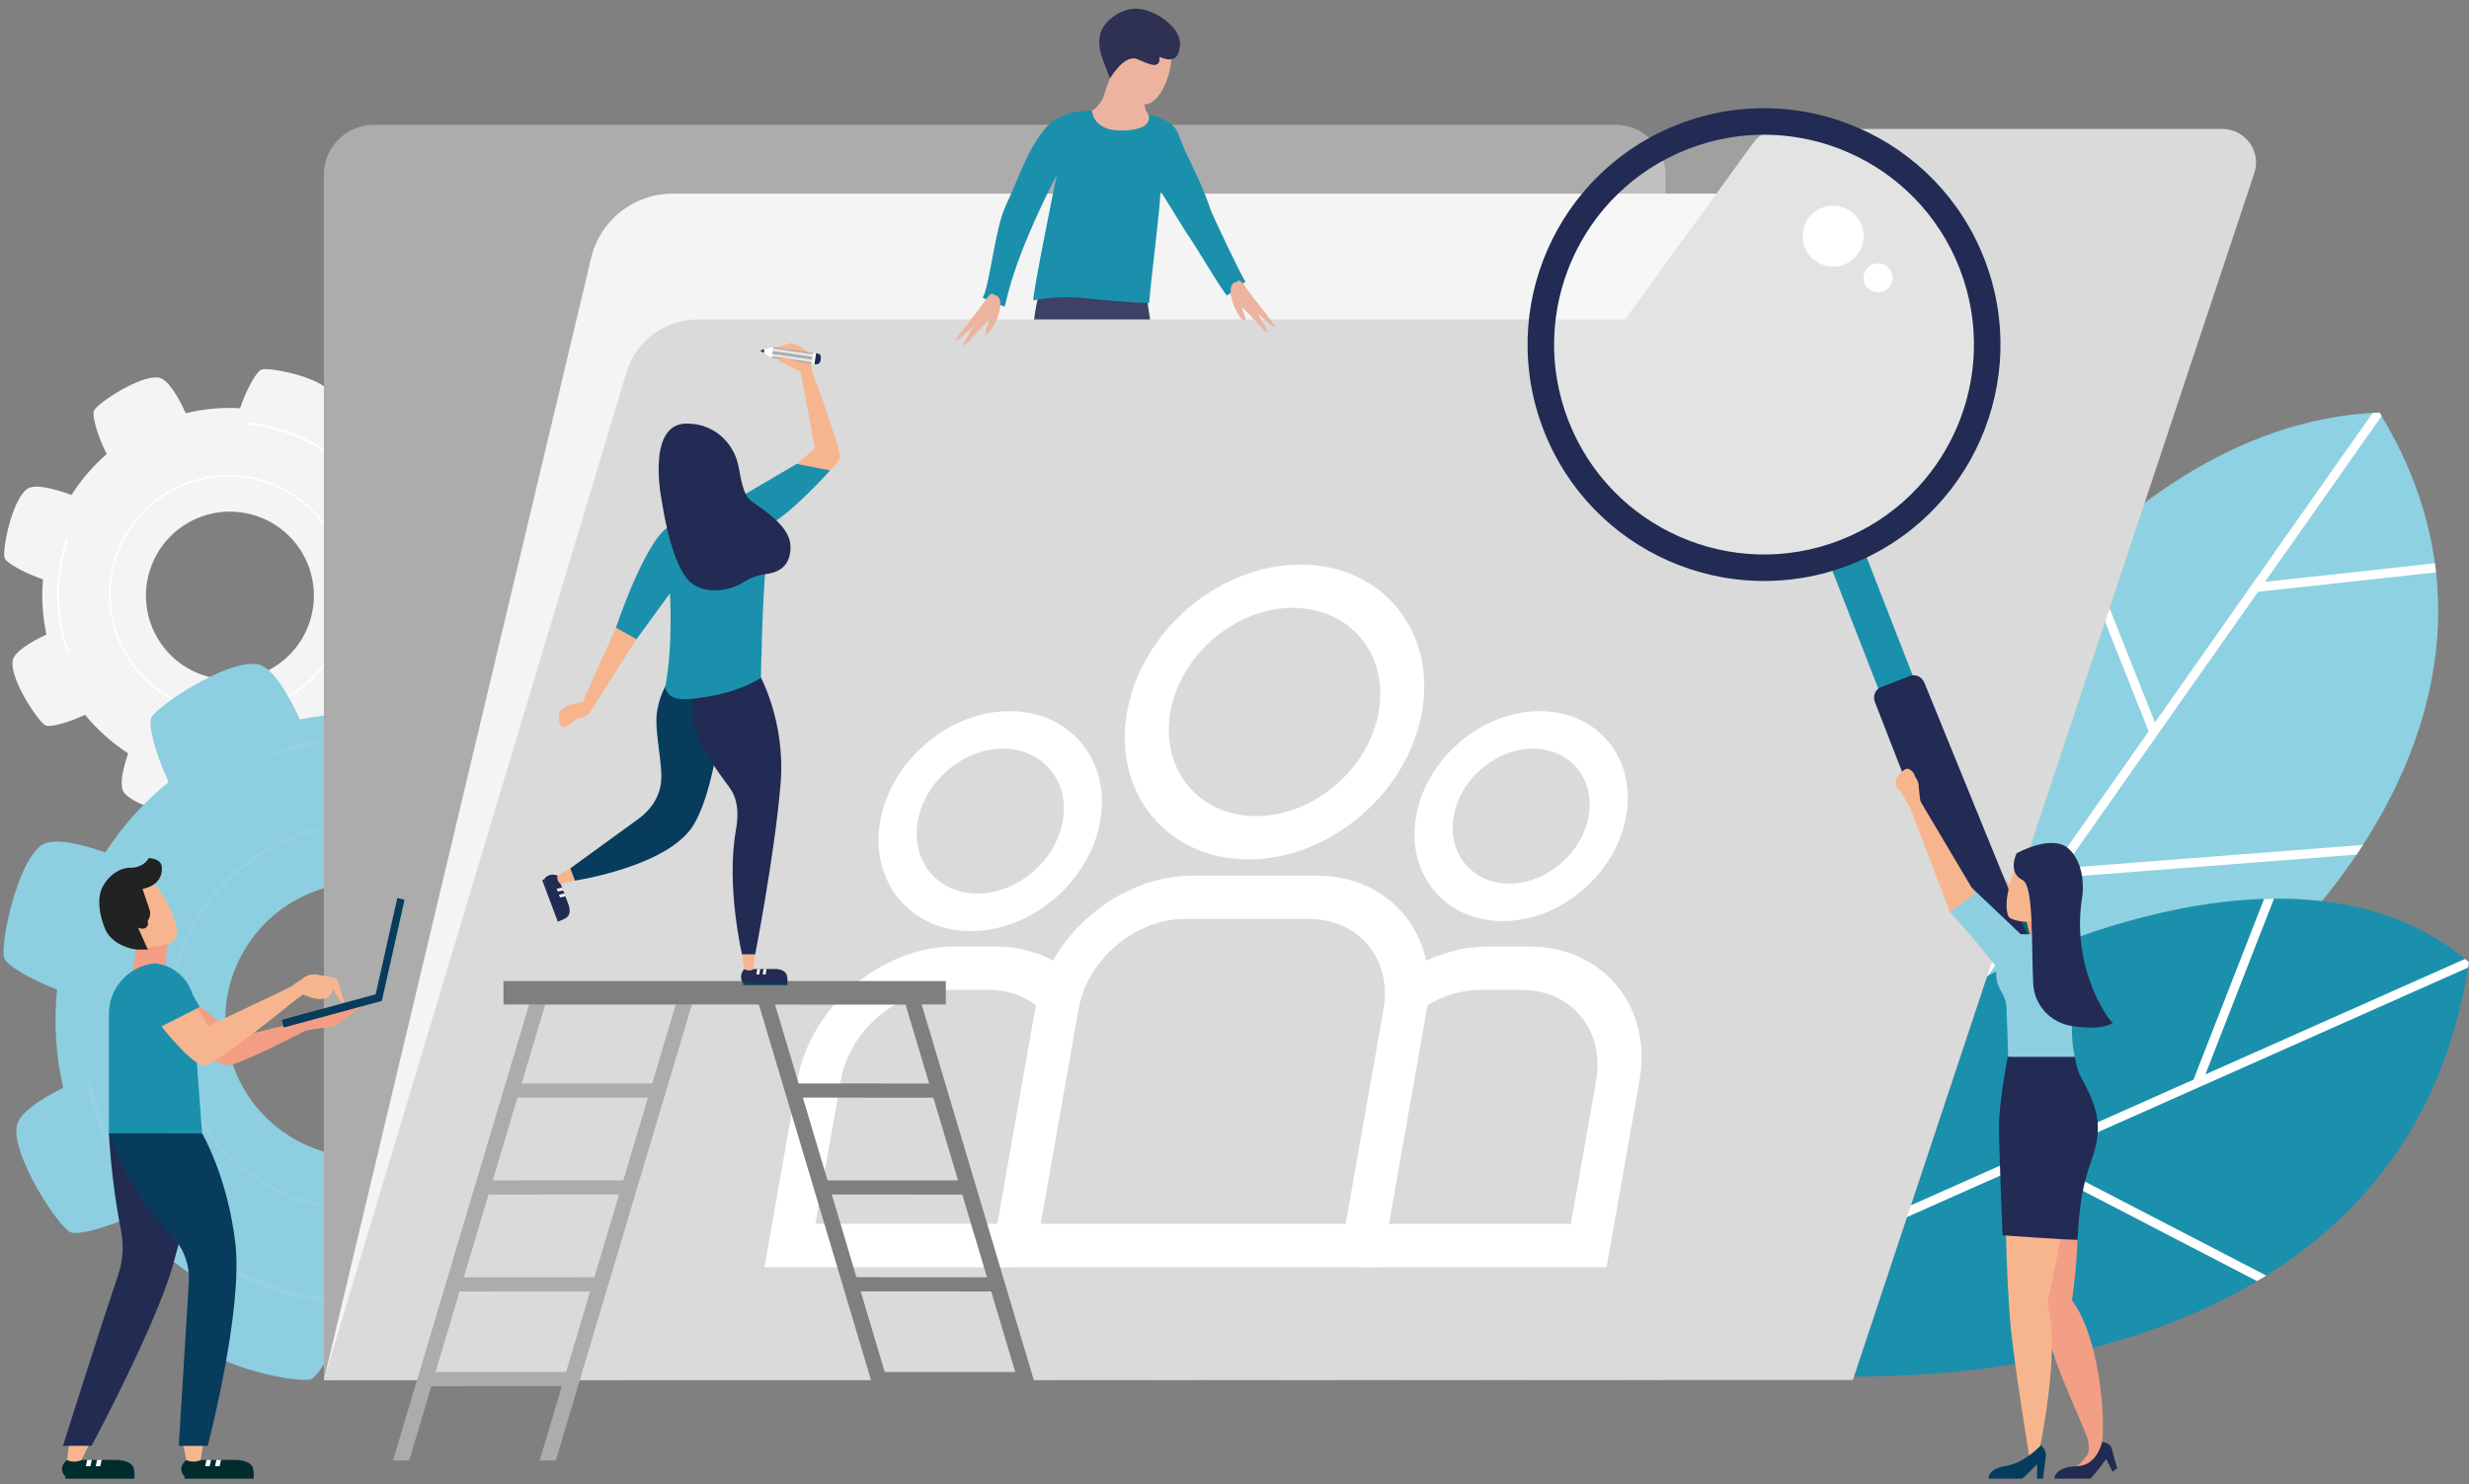 <svg width="158" height="95" viewBox="0 0 158 95" fill="none" xmlns="http://www.w3.org/2000/svg">
<rect x="0" y="0" width="158" height="95" fill="#808080" stroke="none"/>
<path d="M16.731 23.658C16.429 23.767 15.807 24.828 15.362 26.128C14.178 26.064 13.011 26.178 11.888 26.449C11.386 25.358 10.738 24.261 10.152 24.17C8.96 23.99 6.232 25.817 6.015 26.282C5.875 26.578 6.202 27.806 6.827 29.064C5.964 29.815 5.202 30.693 4.573 31.685C3.444 31.267 2.206 30.948 1.728 31.302C0.757 32.019 0.124 35.24 0.294 35.718C0.402 36.021 1.46 36.636 2.753 37.086C2.645 38.284 2.725 39.475 2.97 40.617C1.92 41.112 0.894 41.733 0.81 42.299C0.63 43.491 2.457 46.219 2.922 46.436C3.196 46.566 4.279 46.292 5.441 45.753C6.219 46.702 7.146 47.537 8.203 48.222C7.849 49.25 7.621 50.297 7.937 50.73C8.654 51.7 11.875 52.334 12.353 52.163C12.624 52.066 13.15 51.203 13.58 50.088C14.886 50.214 16.182 50.125 17.424 49.835C17.887 50.753 18.434 51.572 18.937 51.648C20.129 51.828 22.857 50.001 23.074 49.536C23.193 49.283 22.97 48.337 22.507 47.279C23.489 46.446 24.341 45.449 25.02 44.311C25.994 44.632 26.955 44.82 27.363 44.521C28.334 43.803 28.967 40.586 28.797 40.105C28.699 39.834 27.833 39.306 26.713 38.876C26.796 37.588 26.662 36.313 26.345 35.1C27.315 34.623 28.203 34.05 28.282 33.522C28.463 32.33 26.636 29.602 26.171 29.385C25.893 29.255 24.803 29.532 23.633 30.078C22.831 29.187 21.889 28.41 20.824 27.785C21.21 26.698 21.488 25.554 21.149 25.098C20.432 24.117 17.214 23.482 16.731 23.658ZM19.825 39.782C18.911 42.605 15.881 44.151 13.056 43.235C10.233 42.32 8.687 39.291 9.603 36.465C10.518 33.643 13.547 32.097 16.372 33.013C19.198 33.929 20.739 36.96 19.825 39.782Z" fill="#F4F4F4"/>
<path d="M21.887 40.404C20.587 44.415 16.265 46.618 12.257 45.318C8.246 44.019 6.043 39.696 7.343 35.688C8.643 31.677 12.965 29.475 16.973 30.774C20.984 32.077 23.19 36.396 21.887 40.404ZM7.445 35.721C6.164 39.675 8.337 43.934 12.29 45.214C16.244 46.495 20.503 44.323 21.783 40.369C23.064 36.416 20.891 32.157 16.938 30.877C12.988 29.597 8.73 31.768 7.445 35.721Z" fill="white"/>
<path d="M15.858 27.042C15.837 27.089 15.815 27.133 15.79 27.18C16.571 27.252 17.355 27.411 18.13 27.661C23.881 29.524 27.041 35.72 25.174 41.47C23.954 45.235 20.877 47.889 17.282 48.749C17.275 48.799 17.27 48.85 17.26 48.898C20.924 48.041 24.063 45.344 25.308 41.512C27.196 35.688 23.997 29.413 18.173 27.525C17.409 27.277 16.63 27.122 15.858 27.042Z" fill="white"/>
<path d="M4.441 41.793C3.644 39.584 3.547 37.11 4.325 34.709C4.34 34.663 4.358 34.618 4.375 34.569C4.324 34.572 4.274 34.569 4.223 34.569C4.213 34.599 4.201 34.63 4.19 34.663C3.406 37.085 3.5 39.58 4.297 41.811C4.347 41.804 4.391 41.798 4.441 41.793Z" fill="white"/>
<path d="M46.843 68.672C46.667 68.177 44.933 67.155 42.813 66.416C42.925 64.483 42.749 62.57 42.309 60.733C44.094 59.917 45.894 58.87 46.042 57.908C46.345 55.958 43.372 51.49 42.618 51.13C42.135 50.9 40.124 51.428 38.063 52.44C36.841 51.023 35.409 49.771 33.793 48.737C34.481 46.894 35.017 44.872 34.442 44.085C33.276 42.492 28.015 41.434 27.227 41.714C26.735 41.889 25.718 43.612 24.979 45.723C23.019 45.543 21.073 45.662 19.2 46.056C18.398 44.334 17.391 42.658 16.463 42.514C14.514 42.211 10.046 45.184 9.686 45.938C9.471 46.388 9.912 48.157 10.789 50.06C9.233 51.325 7.86 52.835 6.738 54.561C5.058 53.977 3.35 53.595 2.64 54.113C1.048 55.279 -0.01 60.538 0.269 61.327C0.426 61.772 1.835 62.636 3.652 63.344C3.439 65.479 3.578 67.599 4.041 69.629C2.536 70.38 1.195 71.268 1.068 72.089C0.765 74.039 3.738 78.507 4.494 78.867C4.909 79.065 6.453 78.703 8.19 77.953C9.545 79.563 11.171 80.962 13.026 82.083C12.495 83.674 12.179 85.241 12.669 85.912C13.834 87.505 19.094 88.563 19.883 88.283C20.328 88.126 21.197 86.711 21.905 84.887C24.01 85.028 26.092 84.819 28.082 84.305C28.855 85.892 29.785 87.351 30.645 87.485C32.595 87.787 37.062 84.813 37.423 84.059C37.638 83.607 37.191 81.822 36.307 79.907C37.767 78.601 39.043 77.065 40.075 75.33C41.846 75.972 43.719 76.431 44.468 75.882C46.064 74.72 47.122 69.459 46.843 68.672ZM20.458 73.629C15.85 72.114 13.342 67.15 14.856 62.542C16.371 57.934 21.334 55.426 25.943 56.939C30.551 58.453 33.059 63.417 31.546 68.025C30.03 72.633 25.066 75.142 20.458 73.629Z" fill="#8DCFE1"/>
<g opacity="0.25">
<path opacity="0.25" d="M19.425 76.995C12.875 74.844 9.301 67.766 11.452 61.218C13.603 54.668 20.681 51.094 27.229 53.245C33.777 55.396 37.353 62.474 35.202 69.022C33.051 75.572 25.974 79.148 19.425 76.995ZM27.175 53.413C20.72 51.292 13.742 54.817 11.62 61.274C9.499 67.729 13.024 74.707 19.481 76.828C25.936 78.95 32.914 75.424 35.035 68.968C37.155 62.513 33.63 55.535 27.175 53.413Z" fill="white"/>
</g>
<g opacity="0.25">
<path opacity="0.25" d="M41.31 67.225C41.236 67.19 41.16 67.155 41.087 67.117C40.961 68.392 40.698 69.674 40.282 70.939C37.196 80.327 27.049 85.454 17.661 82.371C11.515 80.352 7.194 75.302 5.809 69.422H5.807C5.724 69.414 5.643 69.403 5.562 69.389C6.941 75.381 11.329 80.535 17.588 82.592C27.097 85.717 37.377 80.522 40.503 71.013C40.913 69.755 41.178 68.486 41.31 67.225Z" fill="white"/>
<path opacity="0.25" d="M17.269 48.463C20.883 47.177 24.933 47.028 28.851 48.318C28.927 48.344 29.002 48.372 29.078 48.398C29.074 48.316 29.076 48.235 29.078 48.152C29.026 48.136 28.975 48.114 28.924 48.098C24.971 46.798 20.887 46.942 17.237 48.23C17.249 48.306 17.259 48.384 17.269 48.463Z" fill="white"/>
</g>
<path d="M121.869 50.933C121.869 50.933 133.603 27.115 152.274 26.406C163.981 45.584 144.576 61.892 144.576 61.892L122.424 68.859L121.869 50.933Z" fill="#8ED1E3"/>
<path d="M133.555 35.301L137.902 46.244L151.833 26.432C151.98 26.424 152.125 26.412 152.274 26.407C152.32 26.483 152.362 26.558 152.406 26.634L144.946 37.244L155.819 36.054C155.834 36.156 155.844 36.259 155.857 36.361L155.887 36.634L144.498 37.881L132.064 55.565L151.214 54.083C151.08 54.291 150.945 54.498 150.809 54.702L131.629 56.185L122.799 68.741L122.426 68.859L122.408 68.281L137.502 46.816L133.099 35.736C133.249 35.591 133.401 35.445 133.555 35.301Z" fill="white"/>
<path d="M127.166 62.481C127.166 62.481 146.664 51.944 158 61.588C153.45 91.64 114.901 87.974 114.901 87.974L127.166 62.481Z" fill="#1B90AC"/>
<path d="M158 61.588C157.982 61.704 157.964 61.818 157.944 61.932L130.519 74.13L145.025 81.648C144.832 81.769 144.637 81.888 144.44 82.004L129.835 74.434L119.124 79.198L119.516 78.382L140.371 69.106L144.888 57.536C145.098 57.529 145.31 57.524 145.521 57.522L141.131 68.769L157.747 61.38C157.83 61.451 157.916 61.517 158 61.588Z" fill="white"/>
<path d="M20.726 88.242V11.191C20.726 9.421 22.16 7.988 23.929 7.988H103.386C105.155 7.988 106.589 9.421 106.589 11.191V88.331L20.726 88.242Z" fill="#ACACAC"/>
<path d="M20.726 88.331L37.831 16.505C38.405 14.096 40.558 12.396 43.035 12.396H132.578C136.197 12.396 138.772 15.915 137.676 19.364L115.777 88.287L20.726 88.331Z" fill="#F4F4F4"/>
<path d="M75.839 37.883C75.886 38.625 77.108 38.934 77.488 39.51C77.094 39.665 75.715 39.596 75.333 39.341C74.804 38.989 75.2 38.104 74.588 37.596L75.839 37.883Z" fill="#5C75C3"/>
<path d="M67.036 37.653C66.997 38.226 67.202 38.79 67.167 39.384C66.259 39.505 65.495 39.676 64.561 39.629C64.779 39.088 65.259 38.985 65.758 38.661C66.563 38.14 66.18 37.778 66.469 37.031L67.036 37.653Z" fill="#5C75C3"/>
<path d="M73.138 17.439L76.296 38.053L74.449 38.069L70.363 23.352L67.473 38.398L66.029 38.299C66.029 38.299 65.919 28.939 65.973 26.03C66.029 23.124 65.862 19.083 67.139 17.358C67.137 17.356 71.365 18.408 73.138 17.439Z" fill="#3D4166"/>
<path d="M68.891 7.432C69.002 7.404 69.135 7.376 69.292 7.333C69.948 7.151 70.272 6.857 70.575 6.295C70.657 6.139 70.981 4.949 71.115 4.926C71.62 4.838 72.446 4.659 72.819 5.05C73.204 5.453 73.114 6.515 73.308 7.027C73.414 7.307 73.692 7.503 73.806 7.756C74.255 8.753 73.147 10.394 72.81 11.325C72.59 11.93 72.417 13.029 71.722 13.355C70.203 14.069 69.216 10.66 68.981 9.893C68.815 9.357 68.551 8.831 68.477 8.277C68.391 7.621 68.506 7.531 68.891 7.432Z" fill="#ECB49F"/>
<path d="M73.316 7.1C73.296 7.037 73.276 6.996 73.26 6.951C73.09 6.442 73.169 5.392 72.825 4.992C72.58 4.707 72.119 4.729 71.712 4.793C71.544 5.031 71.349 5.339 71.22 5.529C71.259 5.623 71.309 5.721 71.368 5.819C71.772 6.506 72.585 7.247 73.316 7.1Z" fill="#ECB49F"/>
<path d="M71.446 5.807C71.344 5.699 71.254 5.59 71.186 5.486C70.677 4.707 71.239 2.986 71.694 2.234C72.202 1.394 72.931 1.143 73.726 1.326C75.649 1.768 75.104 5.405 73.814 6.467C73.149 7.014 72.046 6.432 71.446 5.807Z" fill="#ECB49F"/>
<path d="M71.028 5.031C70.697 4.039 70.246 3.317 70.366 2.386C70.5 1.356 71.75 0.516 72.744 0.557C73.569 0.592 74.543 1.126 75.08 1.771C75.37 2.118 75.576 2.535 75.502 3.008C75.396 3.681 75.188 3.773 74.813 3.805C74.717 3.813 74.267 3.684 74.194 3.643C74.31 4.712 72.982 3.786 72.617 3.74C71.831 3.641 71.028 5.031 71.028 5.031Z" fill="#2E3054"/>
<path d="M63.096 19.18C62.704 19.802 61.09 21.692 61.162 21.783C61.231 21.875 62.142 21.019 62.314 20.862C62.225 21.062 61.553 22.037 61.669 22.107C61.785 22.176 62.939 20.758 63.283 20.495C63.328 20.61 62.954 21.381 63.096 21.373C63.559 21.346 64.583 18.939 63.605 18.881C63.604 18.881 63.488 18.557 63.096 19.18Z" fill="#ECB49F"/>
<path d="M79.672 18.342C80.064 18.963 81.676 20.853 81.607 20.946C81.537 21.039 80.626 20.182 80.454 20.025C80.543 20.227 81.215 21.201 81.099 21.27C80.983 21.34 79.829 19.921 79.485 19.658C79.441 19.774 79.814 20.544 79.672 20.536C79.209 20.509 78.186 18.102 79.163 18.044C79.165 18.043 79.28 17.72 79.672 18.342Z" fill="#ECB49F"/>
<path d="M73.539 19.403C73.619 18.142 74.254 13.319 74.264 12.229L75.924 14.901C76.469 15.648 78.287 18.773 78.531 18.919L79.704 18.023C79.513 17.851 77.552 13.686 77.475 13.444C77.109 12.32 76.607 11.235 75.9 9.79C75.218 8.395 75.591 7.879 73.483 7.317C73.483 7.317 73.961 8.272 71.937 8.357C69.913 8.441 69.885 7.092 69.885 7.092C69.885 7.092 67.944 6.923 66.83 8.295C65.713 9.668 65.242 11.29 64.341 13.211C63.663 14.653 63.328 18.342 62.883 19.058L64.28 19.633C64.452 19.278 64.619 17.082 67.628 11.184C67.628 11.184 66.114 18.585 66.12 19.235C66.12 19.235 67.45 18.868 69.689 19.111C71.924 19.355 73.539 19.403 73.539 19.403Z" fill="#1B90AC"/>
<path d="M20.726 88.331L40.09 23.826C40.692 21.821 42.537 20.448 44.632 20.448H103.995L112.133 9.233C112.53 8.623 113.208 8.256 113.935 8.256H142.223C143.676 8.256 144.711 9.669 144.271 11.055L118.57 88.331H20.726Z" fill="#DADADA"/>
<path d="M63.096 19.18C62.704 19.802 61.09 21.692 61.162 21.783C61.231 21.875 62.142 21.019 62.314 20.862C62.225 21.062 61.553 22.037 61.669 22.107C61.785 22.176 62.939 20.758 63.283 20.495C63.328 20.61 62.954 21.381 63.096 21.373C63.559 21.346 64.583 18.939 63.605 18.881C63.604 18.881 63.488 18.557 63.096 19.18Z" fill="#ECB49F"/>
<path d="M79.672 18.342C80.064 18.963 81.676 20.853 81.607 20.946C81.537 21.039 80.626 20.182 80.454 20.025C80.543 20.227 81.215 21.201 81.099 21.27C80.983 21.34 79.829 19.921 79.485 19.658C79.441 19.774 79.814 20.544 79.672 20.536C79.209 20.509 78.186 18.102 79.163 18.044C79.165 18.043 79.28 17.72 79.672 18.342Z" fill="#ECB49F"/>
<path d="M79.897 55.009C74.694 55.009 71.206 50.776 72.124 45.573C73.042 40.369 78.022 36.136 83.225 36.136C88.429 36.136 91.916 40.369 90.998 45.573C90.081 50.776 85.1 55.009 79.897 55.009ZM82.736 38.909C79.062 38.909 75.545 41.899 74.899 45.573C74.25 49.247 76.712 52.236 80.386 52.236C84.06 52.236 87.577 49.247 88.225 45.573C88.874 41.899 86.41 38.909 82.736 38.909Z" fill="white"/>
<path d="M88.397 81.111H63.333L66.241 64.612C67.074 59.89 71.593 56.047 76.317 56.047H84.249C88.973 56.047 92.138 59.89 91.304 64.612L88.397 81.111ZM66.597 78.338H86.114L88.535 64.612C89.099 61.418 86.957 58.82 83.763 58.82H75.831C72.637 58.82 69.581 61.418 69.017 64.612L66.597 78.338Z" fill="white"/>
<path d="M96.16 58.959C92.453 58.959 89.97 55.945 90.623 52.238C91.276 48.532 94.823 45.518 98.53 45.518C102.235 45.518 104.719 48.532 104.066 52.238C103.413 55.945 99.866 58.959 96.16 58.959ZM98.107 47.922C95.726 47.922 93.447 49.858 93.029 52.239C92.609 54.62 94.203 56.557 96.585 56.557C98.965 56.557 101.243 54.62 101.662 52.239C102.08 49.858 100.486 47.922 98.107 47.922Z" fill="white"/>
<path d="M102.811 81.111H87.108L87.597 78.338H100.526L102.146 69.153C102.71 65.958 100.569 63.361 97.374 63.361H94.76C93.416 63.361 92.025 63.83 90.843 64.682L89.454 62.544C91.202 61.282 93.26 60.586 95.249 60.586H97.864C99.634 60.586 101.187 61.127 102.391 62.051C104.398 63.592 105.44 66.2 104.919 69.153L102.811 81.111Z" fill="white"/>
<path d="M62.129 59.599C58.248 59.599 55.646 56.441 56.33 52.56C57.015 48.678 60.73 45.52 64.611 45.52C68.493 45.52 71.094 48.678 70.409 52.56C69.725 56.441 66.011 59.599 62.129 59.599ZM64.187 47.922C61.631 47.922 59.184 50.002 58.734 52.559C58.283 55.115 59.998 57.195 62.552 57.195C65.108 57.195 67.555 55.115 68.007 52.559C68.457 50.002 66.744 47.922 64.187 47.922Z" fill="white"/>
<path d="M64.624 81.111H48.921L51.029 69.151C51.862 64.427 56.381 60.585 61.105 60.585H63.719C65.707 60.585 67.521 61.279 68.825 62.542L66.681 64.68C65.801 63.829 64.576 63.359 63.232 63.359H60.618C57.423 63.359 54.367 65.957 53.804 69.151L52.183 78.336H65.112L64.624 81.111Z" fill="white"/>
<path d="M58.734 63.465L67.693 93.484H66.659L57.701 63.465H58.734Z" fill="#7F7F7F"/>
<path d="M49.349 63.465L58.308 93.484H57.274L48.316 63.465H49.349Z" fill="#7F7F7F"/>
<path d="M58.69 63.465V64.293L48.966 64.288L48.815 63.465H58.69Z" fill="#7F7F7F"/>
<path d="M60.353 69.356V70.262L50.627 70.257L50.462 69.35L60.353 69.356Z" fill="#7F7F7F"/>
<path d="M62.073 75.557L62.465 76.464L52.74 76.458L52.575 75.552L62.073 75.557Z" fill="#7F7F7F"/>
<path d="M63.895 81.759L64.288 82.665L54.564 82.66L54.397 81.752L63.895 81.759Z" fill="#7F7F7F"/>
<path d="M65.603 87.822L65.996 88.728L56.271 88.723L56.105 87.816L65.603 87.822Z" fill="#7F7F7F"/>
<path d="M44.028 63.465L43.878 64.288L34.152 64.293V63.465H44.028Z" fill="#ACACAC"/>
<path d="M35.141 63.465L26.184 93.484H25.151L34.108 63.465H35.141Z" fill="#ACACAC"/>
<path d="M44.526 63.465L35.569 93.484H34.536L43.493 63.465H44.526Z" fill="#ACACAC"/>
<path d="M32.49 69.356V70.262L42.215 70.257L42.382 69.35L32.49 69.356Z" fill="#ACACAC"/>
<path d="M30.771 75.557L30.377 76.464L40.103 76.458L40.268 75.552L30.771 75.557Z" fill="#ACACAC"/>
<path d="M28.947 81.759L28.554 82.665L38.279 82.66L38.445 81.752L28.947 81.759Z" fill="#ACACAC"/>
<path d="M27.239 87.822L26.847 88.728L36.571 88.723L36.738 87.816L27.239 87.822Z" fill="#ACACAC"/>
<path d="M32.22 64.294H60.524V62.798H32.22V64.294Z" fill="#7F7F7F"/>
<path d="M35.677 56.043L36.417 58.004C36.479 58.278 36.49 58.605 36.206 58.767C36.206 58.767 36.019 58.877 35.817 58.946C35.682 58.918 34.827 56.269 34.827 56.269L34.835 56.253C35.176 55.813 35.677 56.043 35.677 56.043Z" fill="#212B53"/>
<path d="M35.819 58.946L34.828 56.271L34.7 56.345L35.697 58.997L35.819 58.946Z" fill="#212B53"/>
<path d="M35.973 56.818L36.037 56.995L35.695 57.061L35.63 56.889L35.973 56.818Z" fill="white"/>
<path d="M36.115 57.197L36.179 57.374L35.837 57.44L35.773 57.268L36.115 57.197Z" fill="white"/>
<path d="M36.498 55.58L35.677 56.043C35.63 56.239 35.7 56.448 35.859 56.575L35.887 56.598L36.794 56.365L36.498 55.58Z" fill="#F7B58E"/>
<path d="M43.059 43.21C43.059 43.21 42.244 44.088 42.034 45.632C41.895 46.661 42.279 48.289 42.322 49.568C42.36 50.737 41.833 51.666 40.907 52.379L36.498 55.581L36.794 56.367C36.794 56.367 42.826 55.462 44.41 52.761C45.994 50.059 46.37 43.943 46.37 43.943L43.059 43.21Z" fill="#073C5D"/>
<path d="M39.549 39.88L37.282 44.941C37.282 44.941 36.351 45.05 35.946 45.407C35.735 45.594 35.745 45.968 35.802 46.281C35.845 46.519 36.131 46.62 36.315 46.461C36.565 46.244 36.885 46.001 37.097 45.966C37.656 45.874 37.823 45.477 37.823 45.477L41.075 40.376L39.549 39.88Z" fill="#F7B58E"/>
<path d="M50.981 29.7L52.142 28.706L51.241 23.8L49.844 23.086C49.844 23.086 49.996 22.816 50.341 22.93C50.685 23.044 50.978 22.977 50.978 22.977C50.978 22.977 51.239 22.652 50.743 22.434C50.465 22.247 50.278 22.433 49.472 22.401C49.472 22.277 50.535 21.983 50.535 21.983C50.867 21.875 51.714 22.532 51.714 22.532C51.77 22.61 51.808 22.7 51.821 22.795L51.955 23.706C51.955 23.706 53.756 28.645 53.756 29.17C53.756 29.698 52.747 30.421 52.747 30.421L50.981 29.7Z" fill="#F7B58E"/>
<path d="M44.736 43.719C44.736 43.719 44.037 44.561 44.457 46.517C44.724 47.765 45.9 49.338 46.689 50.419C47.254 51.195 47.266 52.172 47.097 53.116C46.451 56.709 47.486 61.096 47.486 61.096H48.324C48.324 61.096 49.582 54.667 49.954 50.15C50.29 46.075 48.547 43.076 48.511 43.023L44.736 43.719Z" fill="#212B53"/>
<path d="M49.488 22.218L49.386 22.913L52.02 23.3L52.122 22.604L49.488 22.218Z" fill="#ACACAC"/>
<path d="M52.031 22.589L51.929 23.284L52.17 23.319L52.272 22.624L52.031 22.589Z" fill="white"/>
<path d="M52.119 23.311C52.312 23.337 52.474 23.324 52.52 23.01C52.57 22.666 52.415 22.636 52.223 22.606L52.119 23.311Z" fill="#212B53"/>
<path d="M49.384 22.91L48.873 22.603L48.909 22.35L49.485 22.214L49.384 22.91Z" fill="white"/>
<path d="M48.873 22.603L48.65 22.442L48.909 22.35L48.873 22.603Z" fill="#053C5E"/>
<path d="M49.421 22.647L49.397 22.806L51.941 23.179L51.965 23.02L49.421 22.647Z" fill="#E8E7E7"/>
<path d="M49.474 22.31L49.451 22.468L51.995 22.842L52.018 22.683L49.474 22.31Z" fill="#E8E7E7"/>
<path d="M42.679 33.787C41.181 34.888 39.417 40.178 39.417 40.178L40.731 40.915L42.873 37.977C42.873 37.977 43.081 41.378 42.568 43.986C42.801 44.964 43.913 44.854 45.713 44.511C47.514 44.169 48.694 43.394 48.694 43.394C48.694 43.394 48.772 38.675 49.005 36.173C49.238 33.671 48.779 33.403 49.409 33.486C50.816 32.687 53.122 30.113 53.122 30.113L50.981 29.696L46.37 32.398C46.37 32.403 44.114 32.997 42.679 33.787Z" fill="#1B90AC"/>
<path d="M45.292 27.529L46.404 28.628C46.877 29.094 47.076 29.771 46.932 30.419L46.801 31.006L45.292 27.529Z" fill="#F7B58E"/>
<path d="M43.944 27.112C41.242 27.112 42.391 32.299 42.391 32.299C42.391 32.299 42.873 35.664 43.944 37.014C44.872 38.184 46.705 37.831 47.575 37.271C48 36.996 48.476 36.813 48.977 36.753C49.713 36.664 50.589 36.34 50.589 35.012C50.589 33.762 49.098 32.795 48.116 32.105C47.476 31.656 47.405 30.429 47.218 29.67C46.904 28.388 45.761 27.112 43.944 27.112Z" fill="#212B53"/>
<path d="M47.628 62.028L49.725 62.025C50.002 62.063 50.313 62.169 50.366 62.491C50.366 62.491 50.403 62.704 50.396 62.918C50.322 63.033 47.542 62.903 47.542 62.903L47.53 62.89C47.236 62.417 47.628 62.028 47.628 62.028Z" fill="#212B53"/>
<path d="M50.396 62.918L47.542 62.903L47.567 63.052H50.399L50.396 62.918Z" fill="#053C5E"/>
<path d="M48.458 62.025L48.647 62.026L48.587 62.37H48.405L48.458 62.025Z" fill="white"/>
<path d="M48.863 62.025L49.052 62.026L48.992 62.37H48.809L48.863 62.025Z" fill="white"/>
<path d="M47.484 61.097L47.628 62.03C47.797 62.144 48.015 62.151 48.19 62.048L48.222 62.03L48.322 61.099H47.484V61.097Z" fill="#F7B58E"/>
<path d="M50.341 22.93C49.997 22.815 49.844 23.086 49.844 23.086L50.773 23.56C50.786 23.555 50.798 23.549 50.811 23.544C50.963 23.481 51.28 23.344 51.426 23.319C51.34 23.231 50.513 22.988 50.341 22.93Z" fill="#F7B58E"/>
<path d="M11.925 93.452L15.192 93.447C15.625 93.492 16.111 93.616 16.194 93.991C16.194 93.991 16.252 94.243 16.239 94.49C16.123 94.626 11.792 94.474 11.792 94.474L11.771 94.457C11.31 93.907 11.925 93.452 11.925 93.452Z" fill="#002C2D"/>
<path d="M16.234 94.492L11.787 94.476L11.825 94.648H16.242L16.234 94.492Z" fill="#002C2D"/>
<path d="M13.214 93.449H13.51L13.416 93.852H13.132L13.214 93.449Z" fill="white"/>
<path d="M13.844 93.449H14.142L14.051 93.852H13.762L13.844 93.449Z" fill="white"/>
<path d="M11.698 92.366L11.921 93.454C12.184 93.586 12.523 93.594 12.799 93.475L12.849 93.454L13.004 92.366H11.698Z" fill="#F7B58F"/>
<path d="M4.291 93.452L7.558 93.447C7.991 93.492 8.477 93.616 8.56 93.991C8.56 93.991 8.618 94.243 8.605 94.49C8.489 94.626 4.158 94.474 4.158 94.474L4.137 94.457C3.677 93.907 4.291 93.452 4.291 93.452Z" fill="#002C2D"/>
<path d="M8.6 94.492L4.155 94.476L4.191 94.648H8.608L8.6 94.492Z" fill="#002C2D"/>
<path d="M5.58 93.449H5.876L5.787 93.852H5.498L5.58 93.449Z" fill="white"/>
<path d="M6.21 93.449H6.506L6.415 93.852H6.128L6.21 93.449Z" fill="white"/>
<path d="M4.431 92.366L4.291 93.454C4.554 93.586 4.893 93.594 5.169 93.475L5.218 93.454L5.742 92.366H4.431Z" fill="#F7B58F"/>
<path d="M9.304 55.778L6.614 57.534L7.445 59.66C7.459 59.69 7.475 59.718 7.487 59.746C7.545 59.741 7.606 59.738 7.664 59.738C7.672 59.738 7.685 59.738 7.693 59.738C7.702 59.738 7.715 59.738 7.723 59.738C8.444 59.738 9.063 60.178 9.436 60.776C9.873 60.743 10.306 60.636 10.706 60.446C10.977 60.313 11.217 60.161 11.303 59.993C11.591 58.485 9.304 55.778 9.304 55.778Z" fill="#F7B58F"/>
<path d="M8.71 60.78L8.477 62.245H10.557L10.706 60.444L8.71 60.78Z" fill="#F39E84"/>
<path d="M9.464 60.78L8.834 59.379L9.246 59.12C9.552 58.929 9.683 58.556 9.568 58.217L9.12 56.894C9.12 56.894 10.402 56.739 10.361 55.547C10.361 54.931 9.516 54.928 9.516 54.928C9.516 54.928 9.264 55.475 8.477 55.543C8.14 55.502 7.216 55.626 6.594 56.714C6.174 57.446 6.359 58.592 6.723 59.454C7.049 60.224 7.885 60.657 8.712 60.78H9.464Z" fill="#212222"/>
<path d="M6.968 72.549C6.968 72.549 7.1 75.535 7.746 78.774C7.937 79.73 7.865 80.716 7.553 81.636C6.086 85.995 4.031 92.546 4.031 92.546H5.86C5.86 92.546 10.005 84.801 11.072 80.96C12.138 77.121 12.323 75.901 12.323 75.901L11.053 72.547L6.968 72.549Z" fill="#222C53"/>
<path d="M8.497 58.723C8.423 58.946 8.575 59.239 8.839 59.373C9.102 59.508 9.375 59.447 9.454 59.224C9.529 59.001 9.377 58.708 9.112 58.574C8.843 58.438 8.571 58.5 8.497 58.723Z" fill="#212222"/>
<path d="M12.933 72.549H6.968V64.898C6.968 63.222 8.246 61.821 9.912 61.664C11.44 61.81 12.563 63.164 12.422 64.694L12.383 65.117L12.933 72.549Z" fill="#1B90AC"/>
<path d="M13.476 67.721C13.476 67.721 13.897 68.118 14.565 68.177C15.235 68.237 19.575 65.958 19.575 65.958L20.521 65.811C21.035 65.821 21.54 65.654 21.96 65.333L23.177 64.407L15.227 66.378L11.248 63.164L13.476 67.721Z" fill="#F39E84"/>
<path d="M24.436 64.065L18.155 65.773L18.038 65.277L24.041 63.645L25.425 57.476L25.888 57.595L24.436 64.065Z" fill="#073C5D"/>
<path d="M9.011 63.977C9.011 63.977 12.199 68.448 13.163 68.186C14.127 67.923 18.889 64.02 18.889 64.02L18.545 63.204L13.329 65.676C13.329 65.676 12.518 64.424 11.811 62.929C11.53 62.337 10.956 61.947 10.337 61.988C8.986 62.078 9.011 63.977 9.011 63.977Z" fill="#F7B58F"/>
<path d="M21.636 62.832C21.619 62.704 21.528 62.605 21.412 62.584L20.275 62.384C19.994 62.334 19.704 62.398 19.465 62.562L18.534 63.2L18.398 63.243L18.529 64.288C18.712 64.153 18.82 64.072 18.82 64.072L19.403 63.647C19.403 63.647 21.106 64.543 21.334 63.247C21.756 64.355 22.031 64.144 22.031 64.144L21.636 62.832Z" fill="#F7B58E"/>
<path d="M6.968 72.549C6.968 72.549 7.808 75.596 10.919 79.012C11.439 79.528 12.184 80.603 12.082 82.119L11.44 92.548H13.294C13.294 92.548 15.556 83.888 15.066 79.619C14.58 75.35 12.932 72.546 12.932 72.546H6.971L6.968 72.549Z" fill="#073C5D"/>
<path d="M9.795 65.97L9.228 65.186C8.75 64.526 8.117 64.27 8.527 62.913C8.937 61.555 8.527 62.913 8.527 62.913C8.862 62.129 9.696 61.679 10.536 61.83C10.536 61.83 10.504 61.782 11.009 62.074C11.513 62.367 11.825 62.794 12.138 63.336L12.784 64.459L9.795 65.97Z" fill="#1B90AC"/>
<path d="M124.919 52.053L127.467 58.708L129.073 57.514L125.485 51.466L124.919 52.053Z" fill="#F39F85"/>
<path d="M125.235 50.039C125.395 50.237 125.478 50.487 125.465 50.741L125.577 51.702L125.447 51.851L124.995 52.251C125.012 52.053 125.033 52.251 125.033 52.251L124.309 50.989C124.309 50.989 123.433 50.427 124.537 49.599C124.643 49.52 124.79 49.501 124.901 49.576C125.177 49.761 125.235 50.039 125.235 50.039Z" fill="#F39F85"/>
<path d="M130.543 63.516C128.714 61.062 127.467 58.708 127.467 58.708L128.848 57.135L130.543 59.11V63.516Z" fill="#00666B"/>
<path d="M134.521 92.366L133.709 92.506C133.542 91.501 131.019 86.731 130.814 84.252C130.586 81.502 129.947 78.44 129.947 78.44L132.661 77.633C132.661 77.633 133.348 77.633 132.593 83.239C134.291 85.468 134.746 90.52 134.521 92.366Z" fill="#F39F85"/>
<path d="M132.523 75.596C132.523 75.596 131.887 79.431 130.999 83.531C131.925 86.008 130.514 92.918 130.488 92.893C130.382 92.792 129.894 93.394 129.894 93.394C129.894 93.394 128.866 87.296 128.638 84.545C128.41 81.795 128.353 78.442 128.353 78.442L132.523 75.596Z" fill="#F7B58E"/>
<path d="M130.604 92.508C130.604 92.508 130.991 92.835 130.92 93.254C130.848 93.672 130.749 94.649 130.749 94.649H130.352L130.364 93.737C130.362 93.677 129.512 94.649 129.369 94.649H127.267C127.267 94.649 127.128 94.034 128.362 93.836C129.593 93.637 130.604 92.508 130.604 92.508Z" fill="#053C5E"/>
<path d="M133.618 91.812L133.674 92.681C133.686 92.865 133.636 93.045 133.53 93.196C133.415 93.363 133.221 93.591 132.899 93.852C133.509 94.047 134.063 93.364 134.352 92.911C134.494 92.69 134.549 92.425 134.509 92.166L134.407 91.481L133.618 91.812Z" fill="#F39F85"/>
<path d="M134.521 92.291C134.521 92.291 135.056 92.339 135.146 92.748C135.235 93.156 135.488 93.98 135.488 93.98L135.195 94.213L134.784 93.394C134.784 93.394 133.897 94.588 133.757 94.647H131.464C131.464 94.647 131.463 93.889 132.899 93.854C134.221 93.823 134.521 92.291 134.521 92.291Z" fill="#212B53"/>
<path d="M129.947 60.019H131.589L130.934 58.089L129.651 58.878L129.947 60.019Z" fill="#F39F85"/>
<path d="M123.441 47.059L123.831 46.907L119.107 34.781L116.91 35.635L121.634 47.764L123.413 47.071L123.441 47.059Z" fill="#1B90AC"/>
<path opacity="0.25" d="M117.928 7.798C115.145 7.789 112.351 7.722 109.588 8.054C109.145 8.107 107.262 8.173 108.513 8.158C108.198 8.264 107.882 8.371 107.564 8.477C106.552 9.226 105.693 10.119 104.603 10.779C103.58 11.397 102.523 11.849 101.46 12.143C97.905 16.247 96.681 22.131 98.788 27.543C101.349 34.126 108.011 37.899 114.714 37.079C115.21 36.76 115.744 36.492 116.326 36.29C116.52 36.184 116.716 36.105 116.916 36.035C117.685 35.586 118.464 35.151 119.284 34.809C120.139 34.452 121.025 34.26 121.918 34.195C127.251 30.232 129.514 23.062 126.988 16.571C125.324 12.3 121.935 9.216 117.928 7.798Z" fill="white"/>
<path d="M107.401 7.958C99.613 10.987 95.757 19.757 98.786 27.543C101.815 35.331 110.585 39.187 118.371 36.158C126.159 33.129 130.015 24.359 126.986 16.573C123.957 8.785 115.188 4.929 107.401 7.958ZM117.756 34.575C110.843 37.266 103.059 33.841 100.368 26.928C97.678 20.015 101.103 12.231 108.016 9.54C114.929 6.85 122.713 10.275 125.404 17.188C128.094 24.101 124.669 31.885 117.756 34.575Z" fill="#212B53"/>
<path d="M123.152 43.709C123.133 43.663 123.112 43.618 123.085 43.579C123.076 43.562 123.062 43.549 123.052 43.534C123.036 43.511 123.019 43.488 123.001 43.468C122.985 43.448 122.965 43.433 122.947 43.415C122.932 43.402 122.918 43.389 122.904 43.377C122.879 43.357 122.852 43.342 122.826 43.326C122.816 43.319 122.804 43.312 122.794 43.306C122.763 43.289 122.73 43.276 122.697 43.263C122.69 43.261 122.685 43.258 122.679 43.256C122.641 43.245 122.603 43.235 122.565 43.23C122.563 43.23 122.56 43.23 122.558 43.228C122.517 43.223 122.475 43.221 122.434 43.223C122.434 43.223 122.434 43.223 122.432 43.223C122.389 43.225 122.346 43.231 122.305 43.243C122.279 43.25 122.252 43.255 122.226 43.264L120.365 43.989C120.003 44.129 119.833 44.557 119.984 44.944L124.134 55.599C124.635 54.819 126.219 57.841 127.497 58.86C127.892 60.052 128.251 61.138 128.544 62.038C128.934 61.818 129.587 60.806 130.076 60.695L123.152 43.709Z" fill="#212B53"/>
<path d="M115.491 15.824C115.881 16.827 117.012 17.325 118.016 16.935C119.02 16.544 119.519 15.414 119.129 14.41C118.738 13.406 117.607 12.907 116.604 13.297C115.599 13.687 115.101 14.818 115.491 15.824Z" fill="white"/>
<path d="M119.319 18.117C119.504 18.595 120.043 18.831 120.521 18.646C120.999 18.461 121.235 17.922 121.05 17.444C120.865 16.966 120.326 16.73 119.848 16.915C119.37 17.1 119.134 17.639 119.319 18.117Z" fill="white"/>
<path d="M127.766 62.094C127.775 62.046 127.786 62.005 127.796 61.96C126.171 59.864 124.79 58.387 124.79 58.387L126.172 56.815L129.314 59.797L130.235 59.801C130.235 59.801 131.48 58.979 132.566 60.1C132.963 60.51 133.228 61.621 132.963 62.795C132.232 66.033 132.804 67.746 132.804 67.746L128.568 69.323C128.568 69.323 128.472 66.507 128.406 64.533C128.406 64.531 128.406 64.528 128.406 64.526C128.393 64.141 128.264 63.774 128.062 63.447C127.828 63.07 127.68 62.61 127.766 62.094Z" fill="#8DCFE1"/>
<path d="M122.244 51.73L124.79 58.387L126.396 57.192L122.808 51.143L122.244 51.73Z" fill="#F7B58E"/>
<path d="M122.558 49.718C122.718 49.916 122.801 50.166 122.788 50.421L122.9 51.381L122.77 51.53L122.318 51.93C122.335 51.732 122.356 51.93 122.356 51.93L121.632 50.669C121.632 50.669 120.756 50.106 121.86 49.278C121.966 49.199 122.113 49.181 122.224 49.255C122.5 49.438 122.558 49.718 122.558 49.718Z" fill="#F7B58E"/>
<path d="M128.481 67.647C128.481 67.647 127.917 70.517 127.917 72.223C127.917 73.161 128.147 79.07 128.147 79.07C128.147 79.07 132.171 79.361 132.952 79.361C133.145 74.518 134.25 74.37 134.25 72.111C134.25 71.129 133.747 70.019 133.36 69.313C133.082 68.806 132.909 68.452 132.801 67.742L132.775 67.651L128.481 67.647Z" fill="#212B53"/>
<path d="M129.37 54.62L132.062 55.563L131.796 57.572C131.793 57.6 131.784 57.628 131.779 57.656C131.728 57.666 131.675 57.674 131.624 57.688C131.616 57.689 131.607 57.693 131.599 57.694C131.591 57.696 131.583 57.698 131.574 57.699C130.953 57.851 130.513 58.366 130.316 58.959C129.934 59.024 129.537 59.024 129.15 58.944C128.887 58.89 128.648 58.807 128.539 58.68C127.973 57.443 129.37 54.62 129.37 54.62Z" fill="#F7B58E"/>
<path d="M129.433 56.332C130.157 56.686 129.987 60.421 130.113 62.965C130.18 64.335 131.207 65.452 132.56 65.669C133.519 65.823 134.572 65.851 135.209 65.489C134.789 65.145 132.523 61.813 133.249 57.4C133.345 56.819 133.357 55.202 132.378 54.324C131.292 53.349 129.049 54.622 129.049 54.622C129.049 54.622 128.438 55.844 129.433 56.332Z" fill="#212B53"/>
</svg>
